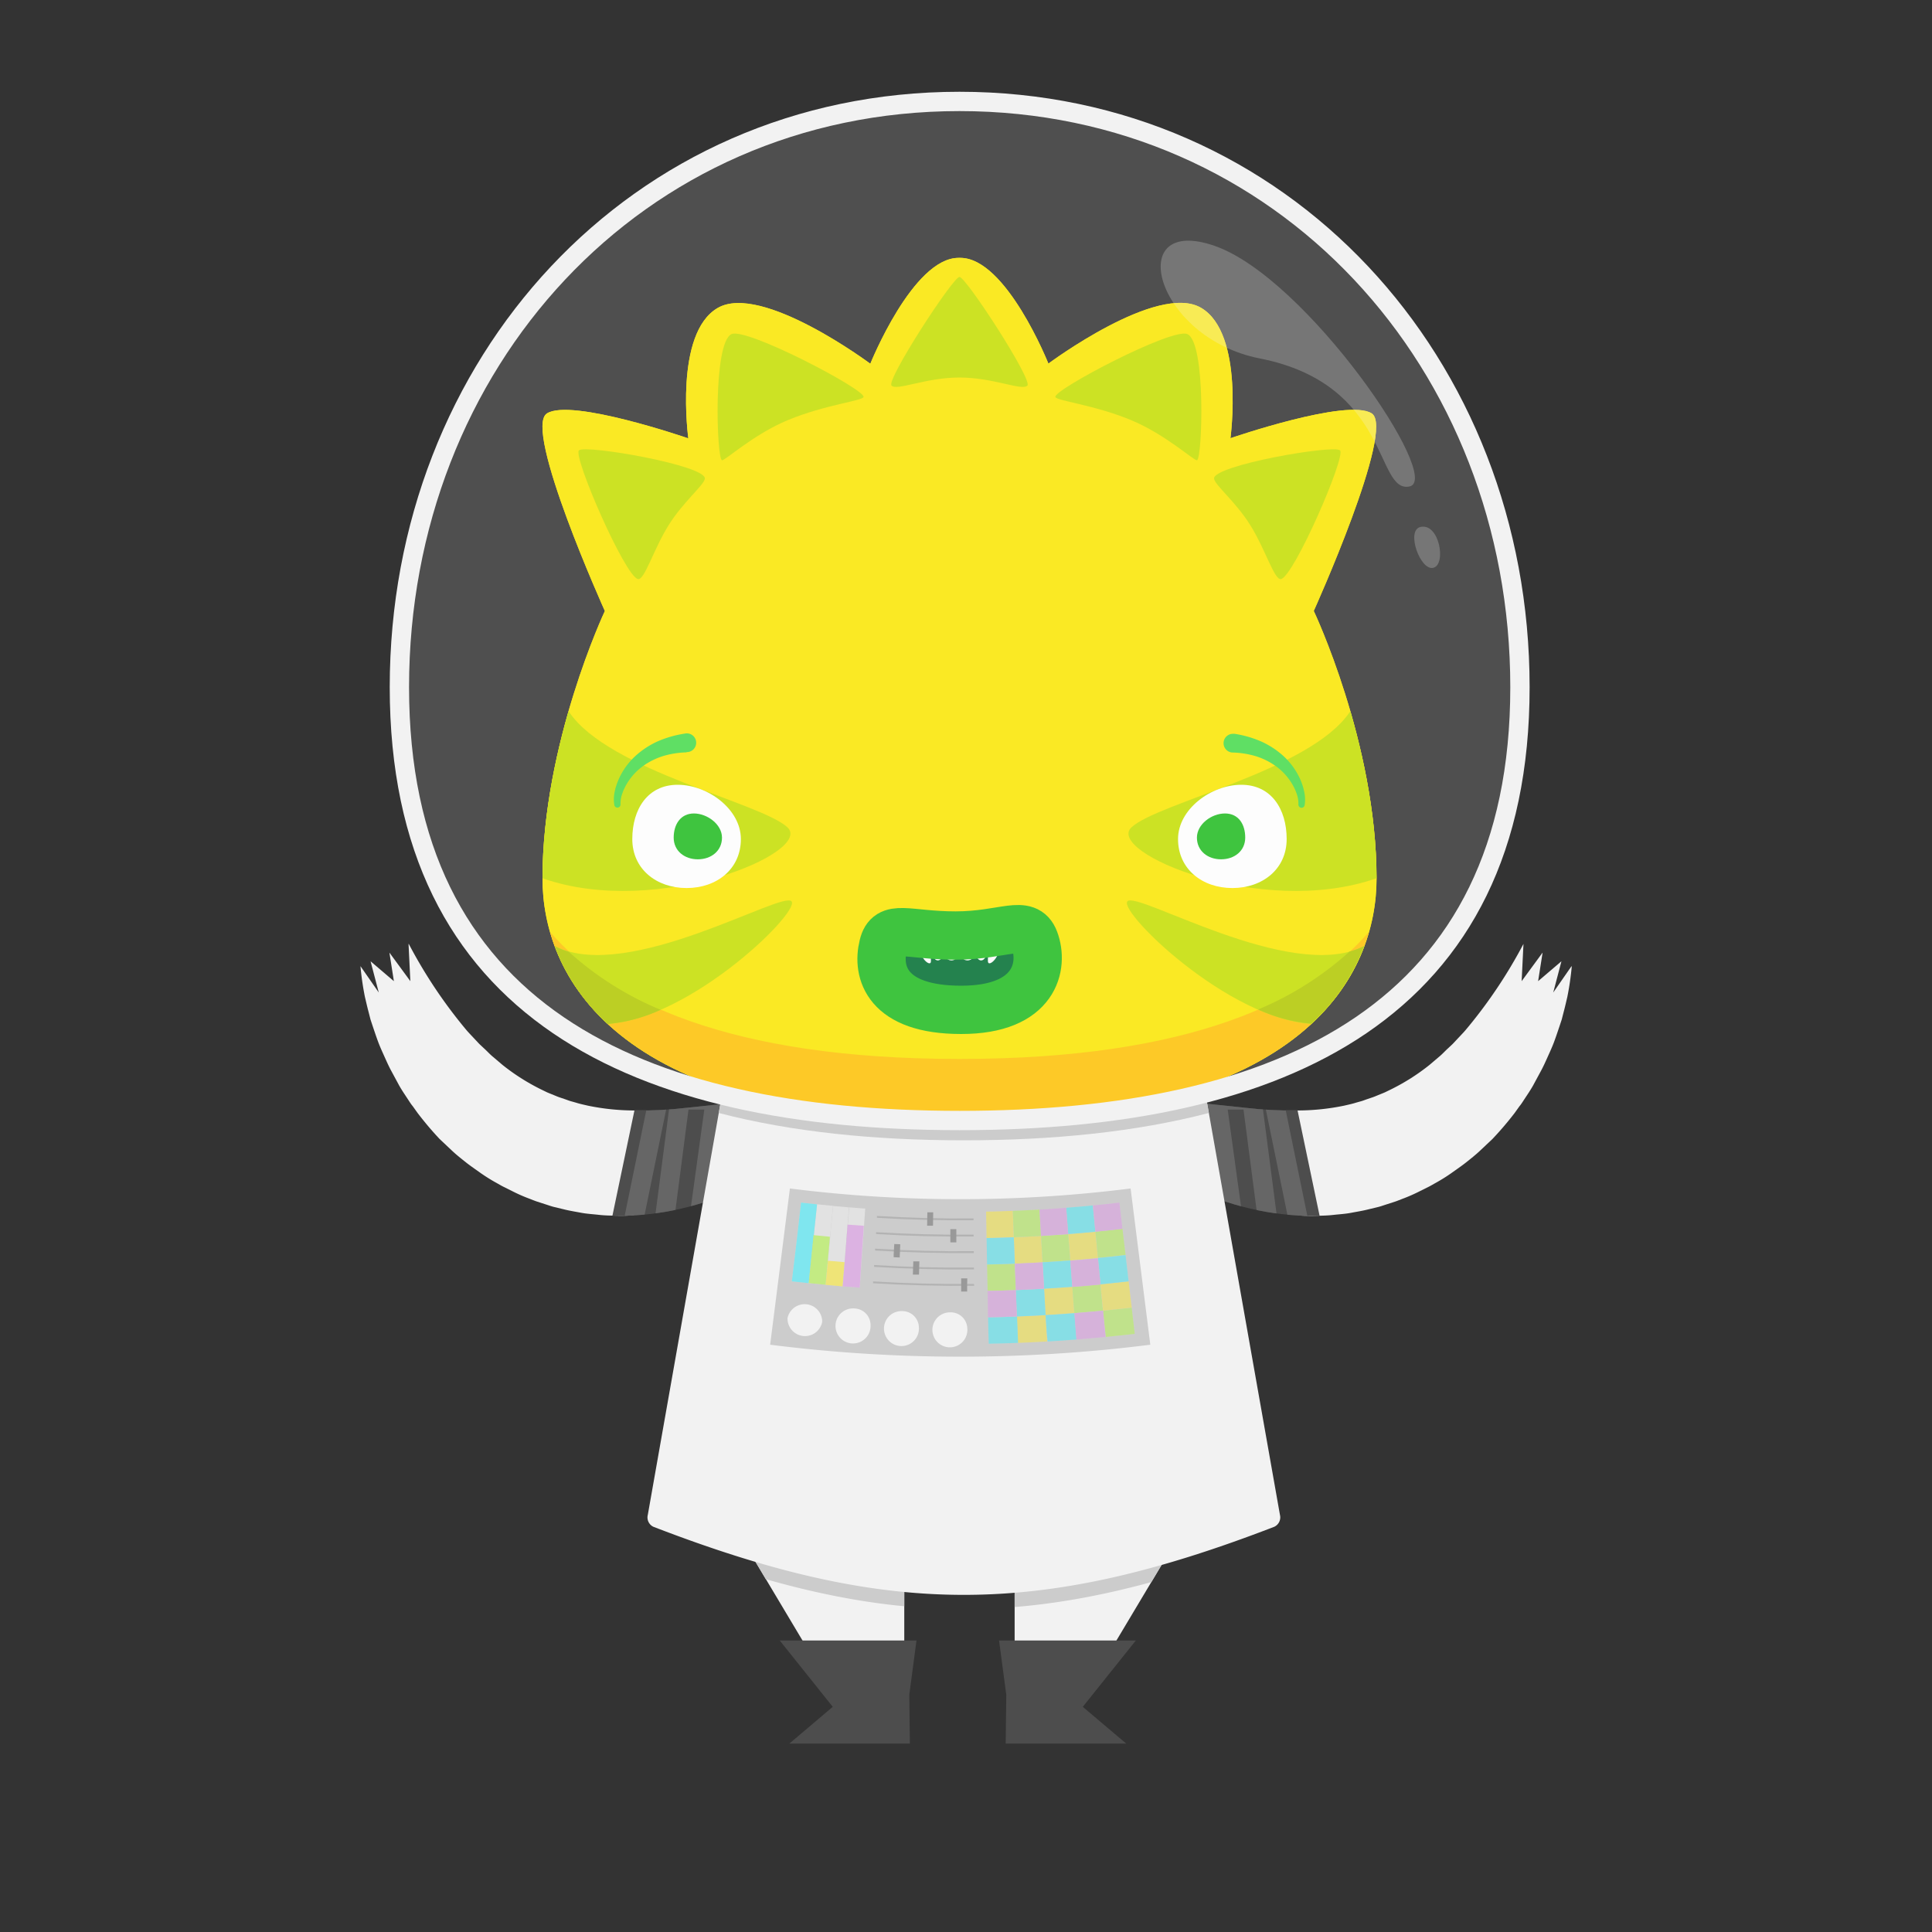 <svg xmlns="http://www.w3.org/2000/svg" xmlns:xlink="http://www.w3.org/1999/xlink" viewBox="0 0 400 400"><rect x="0" y="0" width="400" height="400" fill="#333333" stroke="none"/><defs><style>.cls-1,.cls-32,.cls-34,.cls-7{fill:none;}.cls-2{isolation:isolate;}.cls-3{clip-path:url(#clip-path);}.cls-33,.cls-35,.cls-4{fill:#f2f2f2;}.cls-5{clip-path:url(#clip-path-2);}.cls-6{fill:#4d4d4d;}.cls-7{stroke:#666;}.cls-34,.cls-7{stroke-miterlimit:10;stroke-width:4px;}.cls-8{clip-path:url(#clip-path-3);}.cls-9{clip-path:url(#clip-path-4);}.cls-10{clip-path:url(#clip-path-5);}.cls-11{fill:#ccc;}.cls-12{clip-path:url(#clip-path-6);}.cls-13{opacity:0.27;}.cls-14{opacity:0.4;}.cls-14,.cls-20{mix-blend-mode:multiply;}.cls-15{fill:#fce503;}.cls-16{fill:#a0f51c;}.cls-17{fill:#12ebfc;}.cls-18{fill:#d67ee2;}.cls-19{opacity:0.56;}.cls-20{opacity:0.48;}.cls-21{fill:#b3b3b3;}.cls-22{fill:#999;}.cls-23{fill:#fbe700;}.cls-24{fill:#ffc204;}.cls-25{fill:#c6df00;}.cls-26{clip-path:url(#clip-path-7);}.cls-27{fill:#b3c900;}.cls-28{fill:#fff;}.cls-29{fill:#20bc20;}.cls-30{fill:#45dc4b;}.cls-31{fill:#006e31;}.cls-32{stroke:#20bc20;stroke-linecap:round;stroke-linejoin:round;stroke-width:10px;}.cls-33{opacity:0.15;}.cls-34{stroke:#f2f2f2;}.cls-35{opacity:0.24;}</style><clipPath id="clip-path"><polygon class="cls-1" points="84.58 195.38 84.96 203.14 80.62 197.22 81.55 203.14 76.72 199.02 78.42 205.49 74.61 200 74.1 214.61 104.59 258.41 130.62 256.27 134.09 227.59 109.04 221.83 84.58 195.38"/></clipPath><clipPath id="clip-path-2"><path class="cls-1" d="M154.52,228.36a51.68,51.68,0,0,0-6.63.39l-5.69.6a81.84,81.84,0,0,1-10.57.56,47.82,47.82,0,0,1-9.94-1c-.8-.19-1.6-.35-2.38-.6l-1.17-.33c-.39-.11-.77-.27-1.16-.4l-1.15-.39c-.39-.13-.76-.3-1.14-.45l-1.13-.46c-.38-.15-.74-.35-1.11-.52a43.89,43.89,0,0,1-8.4-5.27l-1.94-1.65c-.66-.53-1.23-1.18-1.87-1.76l-.94-.88c-.3-.3-.59-.63-.89-.94-.59-.64-1.2-1.26-1.78-1.92a100.62,100.62,0,0,1-12-17.92l-10,4.62a58.85,58.85,0,0,0,.92,6.35c.24,1,.48,2.09.76,3.13l.4,1.56.51,1.54c.34,1,.69,2.06,1.07,3.08s.83,2,1.28,3,.89,2,1.43,3l1.62,3c.56,1,1.2,1.93,1.83,2.89.32.48.63,1,1,1.43l1,1.4A68.26,68.26,0,0,0,91,235.8l2.64,2.49c.89.83,1.86,1.6,2.82,2.36s2,1.46,3,2.18a35.59,35.59,0,0,0,3.19,2c.55.3,1.08.63,1.65.91l1.69.84a33.58,33.58,0,0,0,3.47,1.54c.59.22,1.17.47,1.77.67l1.8.58c.6.19,1.19.41,1.8.55l1.83.44c1.22.31,2.44.5,3.66.73s2.44.29,3.66.43,2.41.15,3.62.18,2.39,0,3.56-.06a57.75,57.75,0,0,0,13.19-2.28,59.58,59.58,0,0,0,5.68-2,24.16,24.16,0,0,0,4.43-2.24Z"/></clipPath><clipPath id="clip-path-3"><polygon class="cls-1" points="315.42 195.38 315.04 203.14 319.38 197.22 318.45 203.14 323.28 199.02 321.58 205.49 325.39 200 325.9 214.61 295.41 258.41 269.38 256.27 265.92 227.59 290.96 221.83 315.42 195.38"/></clipPath><clipPath id="clip-path-4"><path class="cls-1" d="M245.48,228.36a51.68,51.68,0,0,1,6.63.39l5.69.6a81.84,81.84,0,0,0,10.57.56,47.82,47.82,0,0,0,9.94-1c.8-.19,1.6-.35,2.38-.6l1.17-.33c.39-.11.77-.27,1.16-.4l1.15-.39c.39-.13.76-.3,1.14-.45l1.13-.46c.38-.15.74-.35,1.11-.52a43.89,43.89,0,0,0,8.4-5.27l1.94-1.65c.66-.53,1.23-1.18,1.87-1.76l.94-.88c.3-.3.59-.63.89-.94.59-.64,1.2-1.26,1.78-1.92a100.62,100.62,0,0,0,12.05-17.92l10,4.62a58.85,58.85,0,0,1-.92,6.35c-.24,1-.48,2.09-.76,3.13l-.4,1.56-.51,1.54c-.34,1-.69,2.06-1.07,3.08s-.83,2-1.28,3-.89,2-1.43,3l-1.62,3c-.56,1-1.2,1.93-1.83,2.89-.32.48-.63,1-1,1.43l-1,1.4a68.26,68.26,0,0,1-4.61,5.4l-2.64,2.49c-.89.83-1.86,1.6-2.82,2.36s-2,1.46-3,2.18a35.59,35.59,0,0,1-3.19,2c-.55.3-1.08.63-1.65.91l-1.69.84a33.58,33.58,0,0,1-3.47,1.54c-.59.22-1.17.47-1.77.67l-1.8.58c-.6.19-1.19.41-1.8.55l-1.83.44c-1.22.31-2.44.5-3.66.73s-2.44.29-3.66.43-2.41.15-3.62.18-2.39,0-3.56-.06a57.75,57.75,0,0,1-13.19-2.28,59.58,59.58,0,0,1-5.68-2,24.16,24.16,0,0,1-4.43-2.24Z"/></clipPath><clipPath id="clip-path-5"><path class="cls-1" d="M187.22,318.76V359h-9.54l-24-40.2Z"/></clipPath><clipPath id="clip-path-6"><path class="cls-1" d="M210.07,318.76V359h9.54l24-40.2Z"/></clipPath><clipPath id="clip-path-7"><path class="cls-1" d="M198.46,232c-72.29,0-86.14-30.92-86.14-50.08,0-28.07,12.91-55.42,12.91-55.42s-17-37.67-12-40.9,29.28,5.16,29.28,5.16-3-21.74,6.08-27,31.6,11.55,31.6,11.55S189,53.39,198.46,53.39h.37c9.5,0,18.23,21.89,18.23,21.89s22.58-16.83,31.61-11.55,6.08,27,6.08,27S279,82.36,284,85.59s-12,40.9-12,40.9S285,153.84,285,181.91c0,19.16-13.85,50.08-86.14,50.08Z"/></clipPath></defs><title>crew1</title><g class="cls-2"><g id="Layer_2" data-name="Layer 2"><g class="cls-3"><path class="cls-4" d="M154.52,228.36a51.68,51.68,0,0,0-6.63.39l-5.69.6a81.84,81.84,0,0,1-10.57.56,47.82,47.82,0,0,1-9.94-1c-.8-.19-1.6-.35-2.38-.6l-1.17-.33c-.39-.11-.77-.27-1.16-.4l-1.15-.39c-.39-.13-.76-.3-1.14-.45l-1.13-.46c-.38-.15-.74-.35-1.11-.52a43.89,43.89,0,0,1-8.4-5.27l-1.94-1.65c-.66-.53-1.23-1.18-1.87-1.76l-.94-.88c-.3-.3-.59-.63-.89-.94-.59-.64-1.2-1.26-1.78-1.92a100.62,100.62,0,0,1-12-17.92l-10,4.62a58.85,58.85,0,0,0,.92,6.35c.24,1,.48,2.09.76,3.13l.4,1.56.51,1.54c.34,1,.69,2.06,1.07,3.08s.83,2,1.28,3,.89,2,1.43,3l1.62,3c.56,1,1.2,1.93,1.83,2.89.32.48.63,1,1,1.43l1,1.4A68.26,68.26,0,0,0,91,235.8l2.64,2.49c.89.83,1.86,1.6,2.82,2.36s2,1.46,3,2.18a35.59,35.59,0,0,0,3.19,2c.55.3,1.08.63,1.65.91l1.69.84a33.58,33.58,0,0,0,3.47,1.54c.59.22,1.17.47,1.77.67l1.8.58c.6.19,1.19.41,1.8.55l1.83.44c1.22.31,2.44.5,3.66.73s2.44.29,3.66.43,2.41.15,3.62.18,2.39,0,3.56-.06a57.75,57.75,0,0,0,13.19-2.28,59.58,59.58,0,0,0,5.68-2,24.16,24.16,0,0,0,4.43-2.24Z"/></g><g class="cls-5"><polygon class="cls-6" points="132.04 226.62 125.79 256.51 161.77 246.85 160.72 224.69 132.04 226.62"/><polyline class="cls-7" points="136.33 227.51 129.85 259.16 136.97 257.14 140.79 227.73 148.11 227.73 144.4 254.7"/></g><g class="cls-8"><path class="cls-4" d="M245.48,228.36a51.68,51.68,0,0,1,6.63.39l5.69.6a81.84,81.84,0,0,0,10.57.56,47.82,47.82,0,0,0,9.94-1c.8-.19,1.6-.35,2.38-.6l1.17-.33c.39-.11.77-.27,1.16-.4l1.15-.39c.39-.13.76-.3,1.14-.45l1.13-.46c.38-.15.74-.35,1.11-.52a43.89,43.89,0,0,0,8.4-5.27l1.94-1.65c.66-.53,1.23-1.18,1.87-1.76l.94-.88c.3-.3.59-.63.89-.94.59-.64,1.2-1.26,1.78-1.92a100.62,100.62,0,0,0,12.05-17.92l10,4.62a58.85,58.85,0,0,1-.92,6.35c-.24,1-.48,2.09-.76,3.13l-.4,1.56-.51,1.54c-.34,1-.69,2.06-1.07,3.08s-.83,2-1.28,3-.89,2-1.43,3l-1.62,3c-.56,1-1.2,1.93-1.83,2.89-.32.48-.63,1-1,1.43l-1,1.4a68.26,68.26,0,0,1-4.61,5.4l-2.64,2.49c-.89.83-1.86,1.6-2.82,2.36s-2,1.46-3,2.18a35.59,35.59,0,0,1-3.19,2c-.55.3-1.08.63-1.65.91l-1.69.84a33.58,33.58,0,0,1-3.47,1.54c-.59.22-1.17.47-1.77.67l-1.8.58c-.6.19-1.19.41-1.8.55l-1.83.44c-1.22.31-2.44.5-3.66.73s-2.44.29-3.66.43-2.41.15-3.62.18-2.39,0-3.56-.06a57.75,57.75,0,0,1-13.19-2.28,59.58,59.58,0,0,1-5.68-2,24.16,24.16,0,0,1-4.43-2.24Z"/></g><g class="cls-9"><polygon class="cls-6" points="267.96 226.62 274.21 256.51 238.23 246.85 239.28 224.69 267.96 226.62"/><polyline class="cls-7" points="263.67 227.51 270.15 259.16 263.04 257.14 259.21 227.73 251.89 227.73 255.6 254.7"/></g><polygon class="cls-4" points="187.22 318.76 187.22 358.96 177.68 358.96 153.68 318.76 187.22 318.76"/><g class="cls-10"><path class="cls-11" d="M263.83,319.06c-48.73,18.79-79.83,18.79-128.56,0a2.15,2.15,0,0,1-1.15-2.46l17.24-97.67h96.37L265,316.6A2.15,2.15,0,0,1,263.83,319.06Z"/></g><polygon class="cls-6" points="189.75 339.65 161.44 339.65 172.41 353.38 163.43 360.99 188.38 360.99 188.26 350.88 189.75 339.65"/><polygon class="cls-4" points="210.07 318.76 210.07 358.96 219.61 358.96 243.62 318.76 210.07 318.76"/><g class="cls-12"><path class="cls-11" d="M263.83,319.06c-48.73,18.79-79.83,18.79-128.56,0a2.15,2.15,0,0,1-1.15-2.46l17.24-97.67h96.37L265,316.6A2.15,2.15,0,0,1,263.83,319.06Z"/></g><polygon class="cls-6" points="206.84 339.65 235.16 339.65 224.18 353.38 233.17 360.99 208.22 360.99 208.34 350.88 206.84 339.65"/><path class="cls-4" d="M263.83,316.1c-48.73,18.8-79.83,18.8-128.56,0a2.14,2.14,0,0,1-1.15-2.46L151.36,216h96.37L265,313.64A2.15,2.15,0,0,1,263.83,316.1Z"/><path class="cls-11" d="M148.81,230.43c15.11,3.93,32.24,5.66,50.74,5.66s35.62-1.73,50.73-5.66L247.73,216H151.36Z"/><path class="cls-11" d="M163.54,246.06a281.28,281.28,0,0,0,70.54,0l4.08,32.35a314.13,314.13,0,0,1-78.71,0Q161.51,262.23,163.54,246.06Z"/><g class="cls-13"><path class="cls-4" d="M204.16,250.85c1.84,0,3.69-.09,5.53-.16l.21,5.47c-1.88.07-3.76.13-5.64.16C204.23,254.5,204.19,252.67,204.16,250.85Z"/><path class="cls-4" d="M209.9,256.16c1.88-.07,3.76-.16,5.63-.27.11,1.82.21,3.64.32,5.46-1.91.11-3.83.2-5.74.28Z"/><path class="cls-4" d="M221.16,255.51q2.82-.22,5.63-.49c.17,1.81.35,3.63.53,5.44q-2.87.29-5.73.5C221.45,259.15,221.31,257.33,221.16,255.51Z"/><path class="cls-4" d="M216.17,266.81q2.91-.17,5.84-.39l.42,5.45c-2,.16-4,.29-6,.41C216.38,270.46,216.27,268.64,216.17,266.81Z"/><path class="cls-4" d="M209.69,250.69c1.84-.07,3.69-.16,5.53-.26.1,1.82.21,3.64.31,5.46-1.87.11-3.75.2-5.63.27Z"/><path class="cls-4" d="M215.53,255.89q2.82-.16,5.63-.38c.14,1.82.29,3.64.43,5.45-1.91.15-3.83.28-5.74.39C215.74,259.53,215.64,257.71,215.53,255.89Z"/><path class="cls-4" d="M226.79,255q2.81-.27,5.61-.6.33,2.72.64,5.43c-1.91.22-3.81.43-5.72.61C227.14,258.65,227,256.83,226.79,255Z"/><path class="cls-4" d="M204.36,261.79c1.92,0,3.83-.09,5.75-.16l.21,5.47c-1.95.07-3.9.13-5.85.16C204.43,265.44,204.4,263.62,204.36,261.79Z"/><path class="cls-4" d="M222,266.42c2-.15,3.89-.32,5.84-.51.17,1.81.35,3.63.52,5.45q-3,.28-5.94.51Z"/><path class="cls-4" d="M228.37,271.36q3-.3,5.94-.64l.63,5.44c-2,.23-4,.45-6,.64C228.73,275,228.55,273.17,228.37,271.36Z"/><path class="cls-4" d="M227.85,265.91q2.91-.29,5.82-.62.33,2.71.64,5.43-3,.34-5.94.64C228.2,269.54,228,267.72,227.85,265.91Z"/><path class="cls-4" d="M210.53,272.56c2-.07,4-.17,5.95-.28.11,1.82.21,3.64.32,5.46-2,.12-4,.21-6.06.29Z"/><path class="cls-4" d="M220.74,250.05q2.76-.21,5.52-.48c.18,1.82.35,3.63.53,5.45-1.88.18-3.75.34-5.63.49Z"/><path class="cls-4" d="M204.26,256.32c1.88,0,3.76-.09,5.64-.16l.21,5.47c-1.92.07-3.83.13-5.75.16C204.33,260,204.29,258.15,204.26,256.32Z"/><path class="cls-4" d="M215.85,261.35c1.91-.11,3.83-.24,5.74-.39l.42,5.46q-2.92.22-5.84.39C216.06,265,216,263.17,215.85,261.35Z"/><path class="cls-4" d="M227.32,260.46c1.91-.18,3.81-.39,5.72-.61l.63,5.44q-2.91.33-5.82.62C227.67,264.09,227.49,262.28,227.32,260.46Z"/><path class="cls-4" d="M210.32,267.1c2-.08,3.9-.17,5.85-.29.1,1.83.21,3.65.31,5.47-2,.11-4,.21-5.95.28Z"/><path class="cls-4" d="M204.57,272.73c2,0,4-.09,6-.17l.21,5.47c-2,.08-4.05.14-6.07.17C204.64,276.38,204.6,274.56,204.57,272.73Z"/><path class="cls-4" d="M216.48,272.28c2-.12,4-.25,6-.41l.42,5.46c-2,.16-4,.29-6,.41C216.69,275.92,216.59,274.1,216.48,272.28Z"/><path class="cls-4" d="M215.22,250.43c1.84-.11,3.68-.23,5.52-.38l.42,5.46q-2.81.21-5.63.38C215.43,254.07,215.32,252.25,215.22,250.43Z"/><path class="cls-4" d="M226.26,249.57c1.84-.18,3.67-.37,5.51-.59l.63,5.44q-2.81.33-5.61.6C226.61,253.2,226.44,251.39,226.26,249.57Z"/><path class="cls-4" d="M221.59,261q2.86-.21,5.73-.5c.17,1.82.35,3.63.53,5.45-1.95.19-3.89.36-5.84.51Z"/><path class="cls-4" d="M204.47,267.26c1.95,0,3.9-.09,5.85-.16l.21,5.46c-2,.08-4,.14-6,.17C204.54,270.91,204.5,269.09,204.47,267.26Z"/><path class="cls-4" d="M210.11,261.63c1.91-.08,3.83-.17,5.74-.28.11,1.82.21,3.64.32,5.46-1.95.12-3.9.21-5.85.29Z"/><path class="cls-4" d="M222.43,271.87c2-.15,4-.32,5.94-.51.18,1.81.36,3.63.53,5.44-2,.2-4,.37-6.05.53Z"/></g><g class="cls-14"><path class="cls-15" d="M204.16,250.85c1.84,0,3.69-.09,5.53-.16l.21,5.47c-1.88.07-3.76.13-5.64.16C204.23,254.5,204.19,252.67,204.16,250.85Z"/><path class="cls-15" d="M209.9,256.16c1.88-.07,3.76-.16,5.63-.27.11,1.82.21,3.64.32,5.46-1.91.11-3.83.2-5.74.28Z"/><path class="cls-15" d="M221.16,255.51q2.82-.22,5.63-.49c.17,1.81.35,3.63.53,5.44q-2.87.29-5.73.5C221.45,259.15,221.31,257.33,221.16,255.51Z"/><path class="cls-15" d="M216.17,266.81q2.91-.17,5.84-.39l.42,5.45c-2,.16-4,.29-6,.41C216.38,270.46,216.27,268.64,216.17,266.81Z"/><path class="cls-16" d="M209.69,250.69c1.84-.07,3.69-.16,5.53-.26.1,1.82.21,3.64.31,5.46-1.87.11-3.75.2-5.63.27Z"/><path class="cls-16" d="M215.53,255.89q2.82-.16,5.63-.38c.14,1.82.29,3.64.43,5.45-1.91.15-3.83.28-5.74.39C215.74,259.53,215.64,257.71,215.53,255.89Z"/><path class="cls-16" d="M226.79,255q2.81-.27,5.61-.6.33,2.72.64,5.43c-1.91.22-3.81.43-5.72.61C227.14,258.65,227,256.83,226.79,255Z"/><path class="cls-16" d="M204.36,261.79c1.92,0,3.83-.09,5.75-.16l.21,5.47c-1.95.07-3.9.13-5.85.16C204.43,265.44,204.4,263.62,204.36,261.79Z"/><path class="cls-16" d="M222,266.42c2-.15,3.89-.32,5.84-.51.17,1.81.35,3.63.52,5.45q-3,.28-5.94.51Z"/><path class="cls-16" d="M228.37,271.36q3-.3,5.94-.64l.63,5.44c-2,.23-4,.45-6,.64C228.73,275,228.55,273.17,228.37,271.36Z"/><path class="cls-15" d="M227.85,265.91q2.91-.29,5.82-.62.33,2.71.64,5.43-3,.34-5.94.64C228.2,269.54,228,267.72,227.85,265.91Z"/><path class="cls-15" d="M210.53,272.56c2-.07,4-.17,5.95-.28.11,1.82.21,3.64.32,5.46-2,.12-4,.21-6.06.29Z"/><path class="cls-17" d="M220.74,250.05q2.76-.21,5.52-.48c.18,1.82.35,3.63.53,5.45-1.88.18-3.75.34-5.63.49Z"/><path class="cls-17" d="M204.26,256.32c1.88,0,3.76-.09,5.64-.16l.21,5.47c-1.92.07-3.83.13-5.75.16C204.33,260,204.29,258.15,204.26,256.32Z"/><path class="cls-17" d="M215.85,261.35c1.91-.11,3.83-.24,5.74-.39l.42,5.46q-2.92.22-5.84.39C216.06,265,216,263.17,215.85,261.35Z"/><path class="cls-17" d="M227.32,260.46c1.91-.18,3.81-.39,5.72-.61l.63,5.44q-2.91.33-5.82.62C227.67,264.09,227.49,262.28,227.32,260.46Z"/><path class="cls-17" d="M210.32,267.1c2-.08,3.9-.17,5.85-.29.1,1.83.21,3.65.31,5.47-2,.11-4,.21-5.95.28Z"/><path class="cls-17" d="M204.57,272.73c2,0,4-.09,6-.17l.21,5.47c-2,.08-4.05.14-6.07.17C204.64,276.38,204.6,274.56,204.57,272.73Z"/><path class="cls-17" d="M216.48,272.28c2-.12,4-.25,6-.41l.42,5.46c-2,.16-4,.29-6,.41C216.69,275.92,216.59,274.1,216.48,272.28Z"/><path class="cls-18" d="M215.22,250.43c1.84-.11,3.68-.23,5.52-.38l.42,5.46q-2.81.21-5.63.38C215.43,254.07,215.32,252.25,215.22,250.43Z"/><path class="cls-18" d="M226.26,249.57c1.84-.18,3.67-.37,5.51-.59l.63,5.44q-2.81.33-5.61.6C226.61,253.2,226.44,251.39,226.26,249.57Z"/><path class="cls-18" d="M221.59,261q2.86-.21,5.73-.5c.17,1.82.35,3.63.53,5.45-1.95.19-3.89.36-5.84.51Z"/><path class="cls-18" d="M204.47,267.26c1.95,0,3.9-.09,5.85-.16l.21,5.46c-2,.08-4,.14-6,.17C204.54,270.91,204.5,269.09,204.47,267.26Z"/><path class="cls-18" d="M210.11,261.63c1.91-.08,3.83-.17,5.74-.28.11,1.82.21,3.64.32,5.46-1.95.12-3.9.21-5.85.29Z"/><path class="cls-18" d="M222.43,271.87c2-.15,4-.32,5.94-.51.18,1.81.36,3.63.53,5.44-2,.2-4,.37-6.05.53Z"/></g><path class="cls-4" d="M200.27,275a3.62,3.62,0,1,1-3.58-3.29A3.43,3.43,0,0,1,200.27,275Z"/><path class="cls-4" d="M190.25,274.85a3.62,3.62,0,1,1-3.47-3.4A3.44,3.44,0,0,1,190.25,274.85Z"/><path class="cls-4" d="M180.24,274.41a3.63,3.63,0,1,1-3.37-3.51A3.45,3.45,0,0,1,180.24,274.41Z"/><path class="cls-4" d="M170.23,273.65a3.62,3.62,0,0,1-7.18-.76,3.63,3.63,0,0,1,7.18.76Z"/><g class="cls-19"><path class="cls-4" d="M167.44,265.67l-3.5-.38q1-8.16,1.91-16.31l3.31.37Q168.29,257.51,167.44,265.67Z"/><path class="cls-4" d="M170.94,266c-1.16-.11-2.33-.22-3.5-.35q.85-8.16,1.72-16.32c1.1.12,2.2.22,3.31.33Z"/><path class="cls-4" d="M174.45,266.33l-3.51-.31,1.53-16.34,3.31.29Q175.12,258.15,174.45,266.33Z"/><path class="cls-4" d="M178,266.59l-3.51-.26q.66-8.19,1.33-16.36l3.32.25Z"/></g><g class="cls-20"><path class="cls-17" d="M167.44,265.67l-3.5-.38q1-8.16,1.91-16.31l3.31.37Q168.29,257.51,167.44,265.67Z"/><path class="cls-16" d="M170.94,266c-1.16-.11-2.33-.22-3.5-.35q.52-5,1-9.93l3.39.34Z"/><path class="cls-15" d="M174.45,266.33l-3.51-.31c.16-1.66.31-3.31.47-5,1.15.11,2.29.21,3.44.3C174.72,263,174.58,264.67,174.45,266.33Z"/><path class="cls-18" d="M178,266.59l-3.51-.26q.53-6.4,1-12.79c1.12.09,2.24.18,3.36.25Q178.4,260.2,178,266.59Z"/></g><path class="cls-21" d="M201.56,252.64q-10,.09-20-.51c0-.12,0-.25,0-.38q10,.6,20,.51C201.55,252.38,201.56,252.51,201.56,252.64Z"/><path class="cls-22" d="M193.17,253.77l-1.22,0L192,251l1.21,0C193.21,252,193.19,252.86,193.17,253.77Z"/><path class="cls-21" d="M201.59,256q-10.11.11-20.21-.51c0-.13,0-.25,0-.38q10.08.6,20.19.51Z"/><path class="cls-22" d="M198,257.22h-1.24l0-2.74H198Z"/><path class="cls-21" d="M201.62,259.43q-10.23.09-20.45-.52c0-.13,0-.26,0-.39q10.22.63,20.43.52Z"/><path class="cls-22" d="M186.27,260.35l-1.25-.06c0-.91.09-1.82.13-2.73l1.24.05Z"/><path class="cls-21" d="M201.66,262.82q-10.35.1-20.69-.53c0-.12,0-.25,0-.38q10.32.63,20.66.53C201.65,262.56,201.65,262.69,201.66,262.82Z"/><path class="cls-22" d="M190.27,263.89l-1.27,0,.09-2.74,1.25,0C190.32,262.06,190.29,263,190.27,263.89Z"/><path class="cls-21" d="M201.69,266.21q-10.47.1-20.93-.53l0-.38q10.44.63,20.89.53C201.69,266,201.69,266.08,201.69,266.21Z"/><path class="cls-22" d="M200.24,267.4H199v-2.73h1.27C200.23,265.57,200.23,266.49,200.24,267.4Z"/><path class="cls-23" d="M198.46,232c-72.29,0-86.14-30.92-86.14-50.08,0-28.07,12.91-55.42,12.91-55.42s-17-37.67-12-40.9,29.28,5.16,29.28,5.16-3-21.74,6.08-27,31.6,11.55,31.6,11.55S189,53.39,198.46,53.39h.37c9.5,0,18.23,21.89,18.23,21.89s22.58-16.83,31.61-11.55,6.08,27,6.08,27S279,82.36,284,85.59s-12,40.9-12,40.9S285,153.84,285,181.91c0,19.16-13.85,50.08-86.14,50.08Z"/><path class="cls-23" d="M198.46,232c-72.29,0-86.14-30.92-86.14-50.08,0-28.07,12.91-55.42,12.91-55.42s-17-37.67-12-40.9,29.28,5.16,29.28,5.16-3-21.74,6.08-27,31.6,11.55,31.6,11.55S189,53.39,198.46,53.39h.37c9.5,0,18.23,21.89,18.23,21.89s22.58-16.83,31.61-11.55,6.08,27,6.08,27S279,82.36,284,85.59s-12,40.9-12,40.9S285,153.84,285,181.91c0,19.16-13.85,50.08-86.14,50.08Z"/><path class="cls-24" d="M198.85,219.24h-.4c-47.56,0-72.31-12.06-84.58-26.31C119.05,211,139,232,198.46,232h.37c59.52,0,79.42-21,84.59-39.06C271.15,207.18,246.4,219.24,198.85,219.24Z"/><path class="cls-25" d="M119.86,93.25c1.25-1.26,26.44,3.11,26.07,5.86-.18,1.34-4.49,4.79-7.5,9.62-3.13,5-5,11.46-6.35,11.16C129.38,119.29,118.6,94.5,119.86,93.25Z"/><path class="cls-25" d="M151.44,69.18c3.06-1.46,27.66,11.46,27.35,13-.16.8-7.86,1.58-15.61,4.77-7.26,3-13.2,8.56-13.72,8.34C148.38,94.83,147.58,71,151.44,69.18Z"/><path class="cls-25" d="M277.44,93.25C276.18,92,251,96.36,251.36,99.11c.18,1.34,4.5,4.79,7.5,9.62,3.13,5,5,11.46,6.36,11.16C267.91,119.29,278.69,94.5,277.44,93.25Z"/><path class="cls-25" d="M245.85,69.18c-3-1.46-27.66,11.46-27.35,13,.16.8,7.87,1.58,15.61,4.77,7.26,3,13.2,8.56,13.73,8.34C248.92,94.83,249.72,71,245.85,69.18Z"/><path class="cls-25" d="M198.65,78.16c7.06,0,12.92,2.82,14.06,1.67S200,57.34,198.65,57.34s-15.21,21.35-14.07,22.49S191.58,78.16,198.65,78.16Z"/><g class="cls-26"><path class="cls-25" d="M117.86,147.45c8.2,12.11,39.67,18.71,45.17,23.84s-26.82,18.8-50.49,10.62S109.66,135.33,117.86,147.45Z"/><path class="cls-25" d="M115.11,196c15.13,7.45,47-11.75,48.78-9.37S140.81,213.12,123.34,212,100,188.57,115.11,196Z"/><path class="cls-25" d="M279.43,147.45c-8.2,12.11-39.66,18.71-45.17,23.84s26.82,18.8,50.5,10.62S287.64,135.33,279.43,147.45Z"/><path class="cls-25" d="M282.19,196c-15.13,7.45-47-11.75-48.79-9.37S256.49,213.12,274,212,297.32,188.57,282.19,196Z"/><path class="cls-27" d="M260.48,209a33,33,0,0,0,11,2.93,41.67,41.67,0,0,0,10.93-16.05c-.08,0-.17.07-.25.12a15.85,15.85,0,0,1-2.75,1A66.19,66.19,0,0,1,260.48,209Z"/><path class="cls-27" d="M115.11,196l-.26-.12A41.9,41.9,0,0,0,125.78,212a33.12,33.12,0,0,0,11-2.93,66.11,66.11,0,0,1-19-12A15.45,15.45,0,0,1,115.11,196Z"/></g><path class="cls-28" d="M266.39,173.72c0,6.21-5,10.14-11.24,10.14s-11.25-3.93-11.25-10.14,6.89-11.24,13.1-11.24S266.39,167.52,266.39,173.72Z"/><path class="cls-28" d="M130.91,173.72c0,6.21,5,10.14,11.24,10.14s11.24-3.93,11.24-10.14-6.89-11.24-13.09-11.24S130.91,167.52,130.91,173.72Z"/><path class="cls-29" d="M257.81,173.42c0,2.75-2.23,4.49-5,4.49s-5-1.74-5-4.49,3-5,5.81-5S257.81,170.66,257.81,173.42Z"/><path class="cls-29" d="M139.48,173.42c0,2.75,2.24,4.49,5,4.49s5-1.74,5-4.49-3.06-5-5.81-5S139.48,170.66,139.48,173.42Z"/><path class="cls-30" d="M255.56,151.92a22.33,22.33,0,0,1,5.47,1.56,17.63,17.63,0,0,1,4.77,3.12,14.78,14.78,0,0,1,3.31,4.55,13.21,13.21,0,0,1,.52,1.31l.21.67.16.69a7.4,7.4,0,0,1,.11,2.9.65.65,0,0,1-.77.51.67.67,0,0,1-.52-.69v0a6,6,0,0,0-.38-2.27l-.21-.56-.25-.55a11,11,0,0,0-.59-1.06,12.2,12.2,0,0,0-3.26-3.49,14.31,14.31,0,0,0-4.24-2.08,18.5,18.5,0,0,0-4.69-.73h-.12a1.94,1.94,0,0,1,.25-3.87Z"/><path class="cls-30" d="M142.09,155.77a18.5,18.5,0,0,0-4.69.73,14.55,14.55,0,0,0-4.24,2.08,12.34,12.34,0,0,0-3.26,3.49,10.9,10.9,0,0,0-.58,1.06l-.26.55-.2.56a6,6,0,0,0-.39,2.27v0a.65.65,0,0,1-.59.7.66.66,0,0,1-.69-.52,7.4,7.4,0,0,1,.1-2.9l.16-.69.22-.67a13.21,13.21,0,0,1,.52-1.31,14.62,14.62,0,0,1,3.31-4.55,17.58,17.58,0,0,1,4.76-3.12,22.41,22.41,0,0,1,5.48-1.56,1.94,1.94,0,1,1,.7,3.81.76.76,0,0,1-.21,0Z"/><path class="cls-31" d="M199,209.08c15.45,0,17.15-4,15.18-9.19-1.69-4.49-6.29-6.2-16.32-6.2s-13.91,2.69-15,7.35C181.52,206.44,183.51,209.08,199,209.08Z"/><ellipse class="cls-28" cx="196.99" cy="196.87" rx="1.66" ry="1.98"/><ellipse class="cls-28" cx="200.3" cy="196.87" rx="1.66" ry="1.98"/><ellipse class="cls-28" cx="203.13" cy="196.87" rx="1.18" ry="1.98"/><path class="cls-28" d="M206.73,196.87c0,1.09-1.22,2.57-1.87,2.57s-.05-1.33-.48-2.57a1.5,1.5,0,0,1,1.17-2C206.2,194.89,206.73,195.77,206.73,196.87Z"/><path class="cls-28" d="M190.57,196.87c0,1.09,1.21,2.57,1.86,2.57s0-1.33.49-2.57a1.52,1.52,0,0,0-1.18-2C191.09,194.89,190.57,195.77,190.57,196.87Z"/><ellipse class="cls-28" cx="194.17" cy="196.87" rx="1.18" ry="1.98"/><path class="cls-32" d="M199,209.08c15.45,0,17.15-9.2,15.18-14.44-1.69-4.48-6.29-.95-16.32-.95s-13.91-2.55-15,2.11C181.52,201.19,183.51,209.08,199,209.08Z"/><path class="cls-33" d="M314.69,142.27c0,67-49.06,89.72-116,89.72s-116-22.74-116-89.72S131.66,21,198.65,21,314.69,75.29,314.69,142.27Z"/><path class="cls-34" d="M314.69,142.27c0,67-49.06,89.72-116,89.72s-116-22.74-116-89.72S131.66,21,198.65,21,314.69,75.29,314.69,142.27Z"/><path class="cls-35" d="M251.55,50.93c19,6.67,47.4,48.33,40.27,49.79s-3.82-21.16-31-26.51C239,69.93,232.52,44.26,251.55,50.93Z"/><path class="cls-35" d="M294.1,109.1c3.88-.88,5.39,7.68,2.69,8.45S291,109.79,294.1,109.1Z"/></g></g></svg>